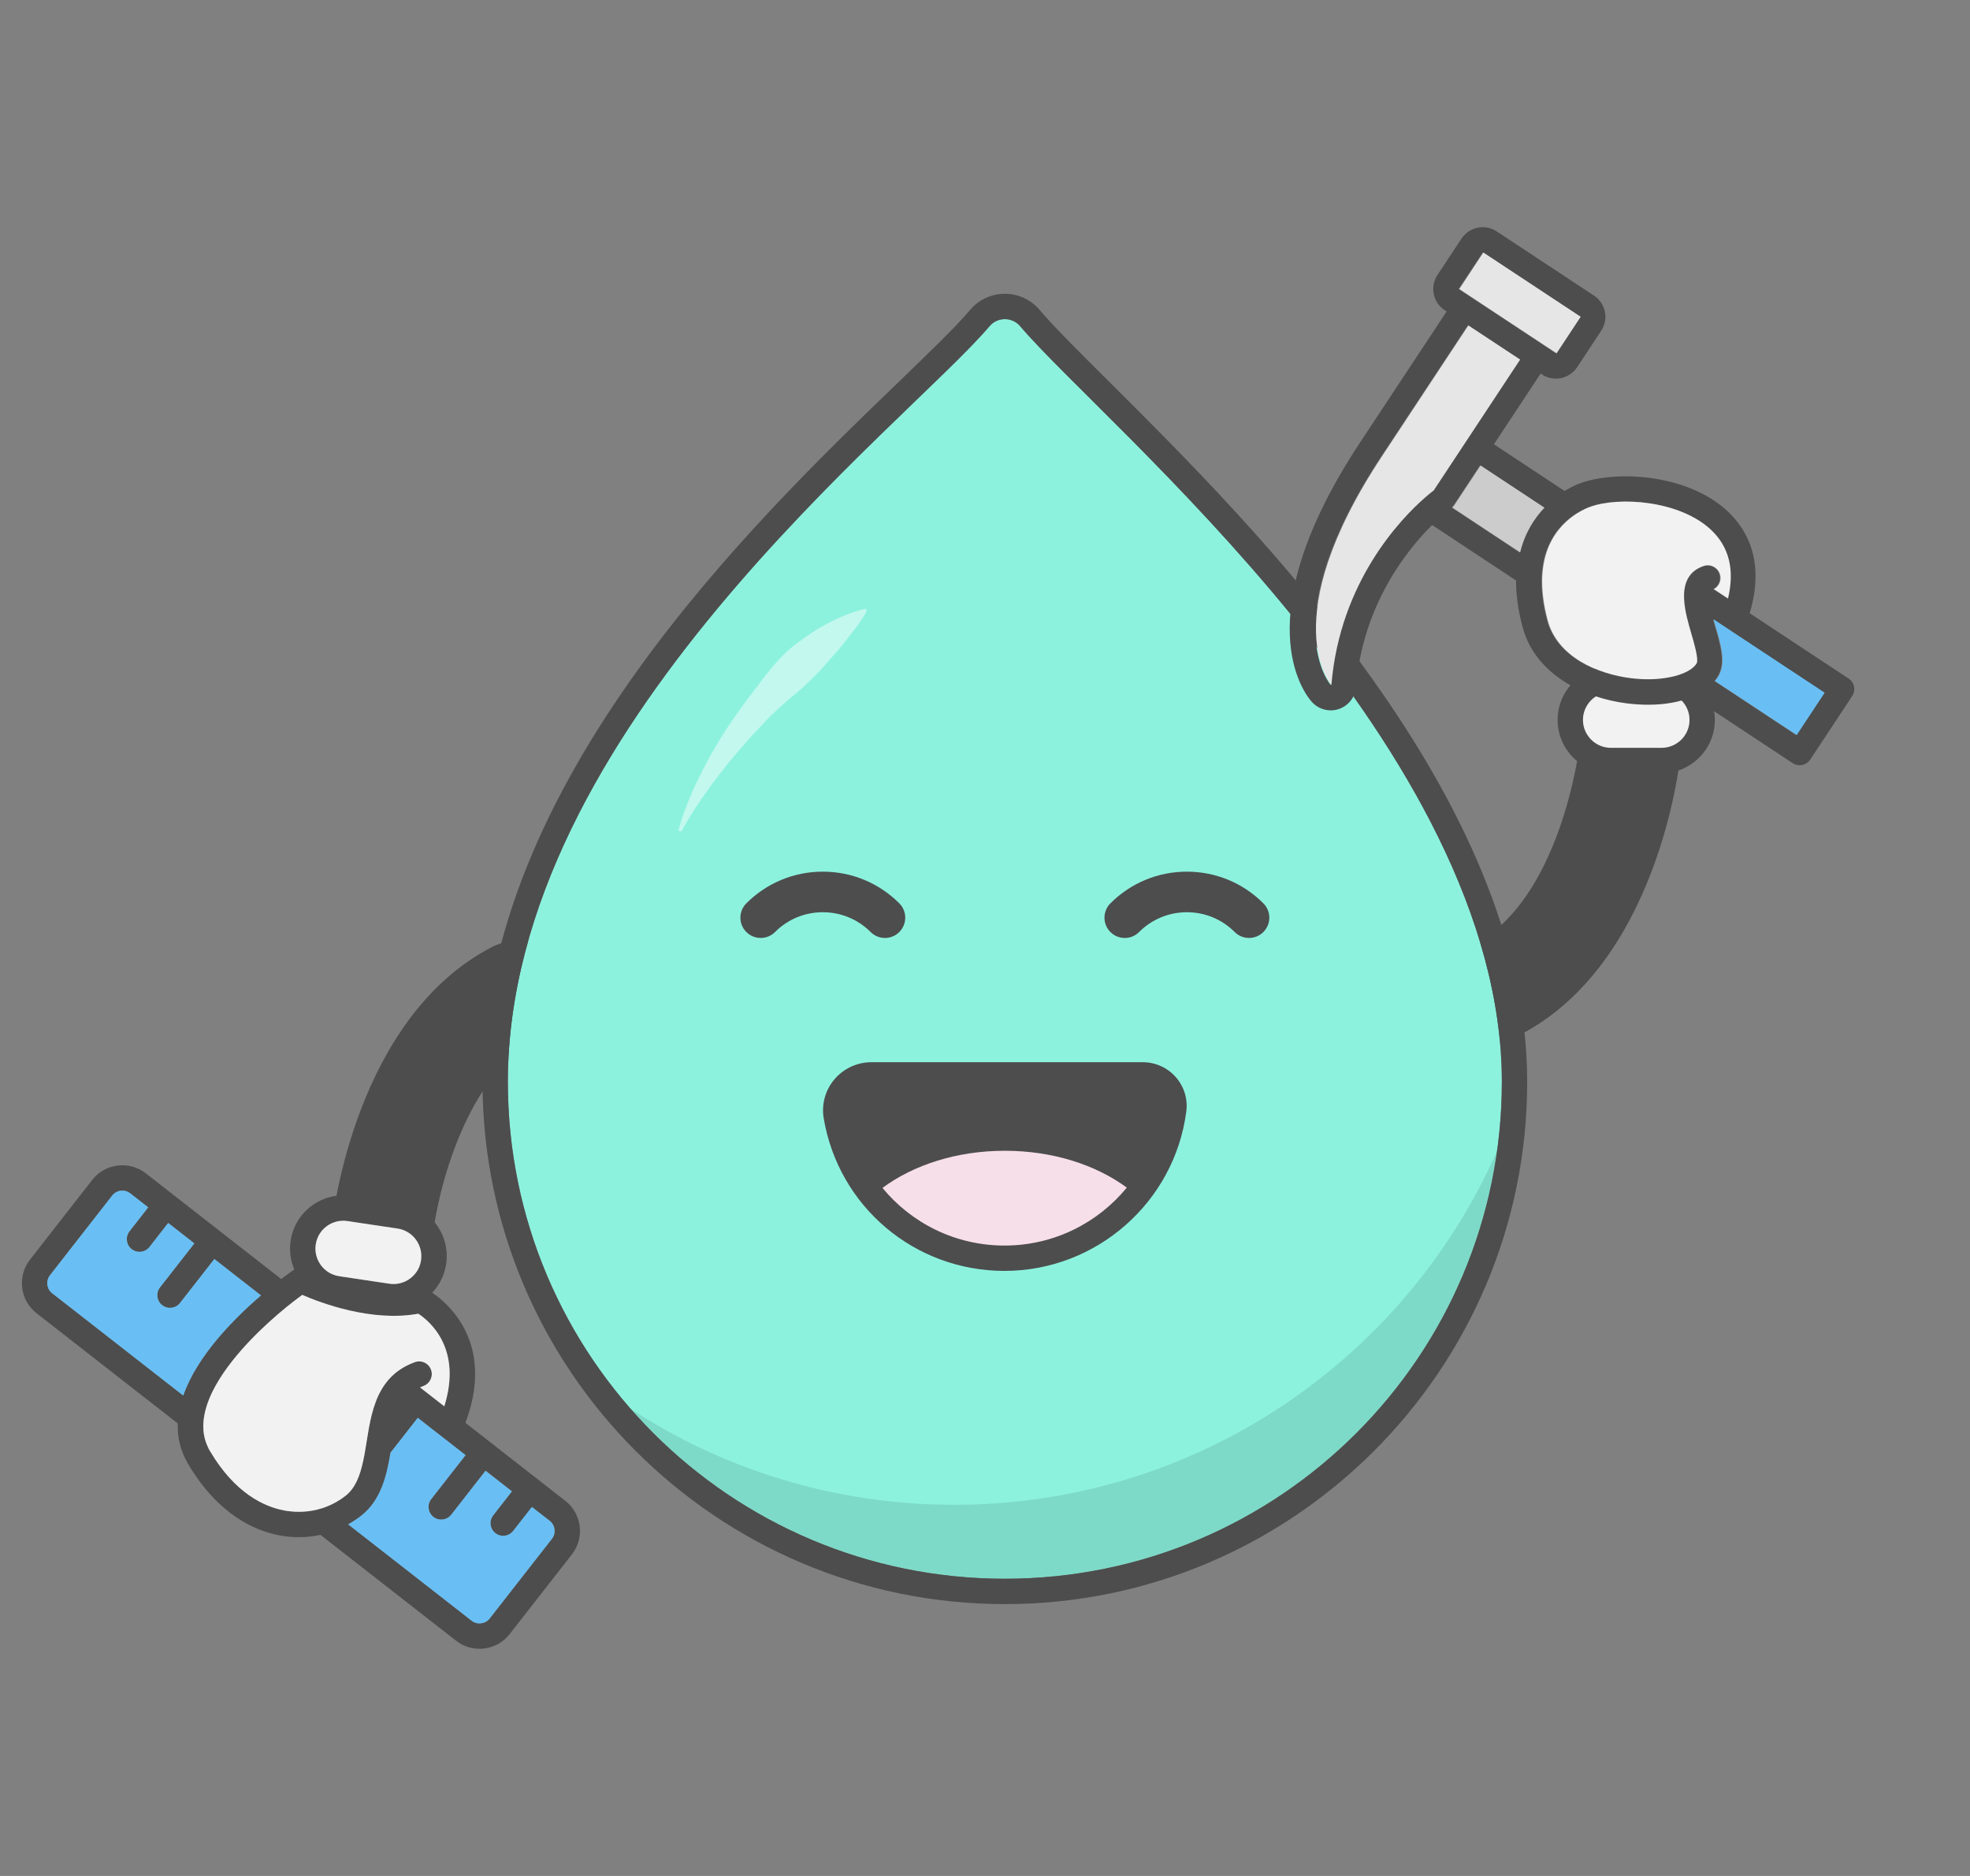 <?xml version="1.0" encoding="utf-8"?>
<!-- Generator: Adobe Illustrator 22.1.0, SVG Export Plug-In . SVG Version: 6.00 Build 0)  -->
<svg version="1.1" id="Layer_1" xmlns="http://www.w3.org/2000/svg" xmlns:xlink="http://www.w3.org/1999/xlink" x="0px" y="0px"
	 viewBox="0 0 525 500" style="enable-background:new 0 0 525 500;" xml:space="preserve">
<rect x="0" y="0" width="525" height="500" fill="#808080" stroke="none"/>
<style type="text/css">
	.st0{fill:#4D4D4D;}
	.st1{fill:#8CF2DE;}
	.st2{opacity:0.1;}
	.st3{fill:#F2F2F2;}
	.st4{fill:#F7DFE9;}
	.st5{opacity:0.47;}
	.st6{fill:#FFFFFF;}
	.st7{fill:#E6E6E6;}
	.st8{fill:#CCCCCC;}
	.st9{fill:#69BFF4;}
</style>
<g>
	<g>
		<path class="st0" d="M398.92,277.292c-4.89,0-9.611-2.663-12.014-7.307c-3.43-6.629-0.837-14.784,5.793-18.213
			c23.275-12.043,28.153-52.364,28.196-52.767c0.785-7.423,7.437-12.803,14.861-12.02c7.423,0.785,12.803,7.438,12.018,14.861
			c-0.236,2.24-6.219,55.08-42.654,73.932C403.134,276.805,401.012,277.292,398.92,277.292z"/>
	</g>
	<g>
		<path class="st0" d="M442.809,206.077h-13.515c-7.825,0-14.191-6.366-14.191-14.191s6.365-14.191,14.191-14.191h13.515
			c7.825,0,14.191,6.366,14.191,14.191S450.634,206.077,442.809,206.077z M429.294,184.453c-4.098,0-7.433,3.335-7.433,7.433
			s3.335,7.433,7.433,7.433h13.515c4.098,0,7.433-3.335,7.433-7.433s-3.335-7.433-7.433-7.433H429.294z"/>
	</g>
	<g>
		<path class="st0" d="M101.93,341.248c-0.484,0-0.971-0.026-1.464-0.079c-7.409-0.8-12.774-7.432-11.99-14.843
			c0.237-2.24,6.22-55.079,42.655-73.931c6.631-3.43,14.785-0.837,18.214,5.792c3.43,6.629,0.837,14.784-5.792,18.214
			c-19.472,10.075-26.959,41.528-28.2,52.797C114.591,336.114,108.734,341.248,101.93,341.248z"/>
	</g>
	<g>
		<path class="st1" d="M400.237,288.338c0,73.148-59.298,132.446-132.446,132.446s-132.446-59.298-132.446-132.446
			c0-94.046,106.051-175.072,128.359-201.387c2.141-2.526,6.033-2.526,8.174,0C294.186,113.266,400.237,199.698,400.237,288.338z"/>
	</g>
	<path class="st0" d="M295.347,101.502c-8.126-8.086-14.544-14.473-18.314-18.92c-2.307-2.721-5.675-4.282-9.242-4.282
		c-3.566,0-6.935,1.561-9.242,4.282c-3.892,4.591-10.654,11.112-19.215,19.369c-38.704,37.326-110.746,106.803-110.746,186.388
		c0,76.757,62.446,139.203,139.203,139.203s139.203-62.446,139.203-139.203C406.994,212.603,334.366,140.33,295.347,101.502z
		 M267.791,420.784c-73.148,0-132.446-59.298-132.446-132.446c0-94.046,106.051-175.072,128.359-201.387
		c1.071-1.263,2.579-1.895,4.087-1.895c1.508,0,3.017,0.632,4.087,1.895c22.308,26.315,128.359,112.747,128.359,201.387
		C400.237,361.486,340.939,420.784,267.791,420.784z"/>
	<g class="st2">
		<path d="M398.939,306.817c-8.974,64.398-64.277,113.971-131.148,113.971c-39.747,0-75.413-17.515-99.686-45.261
			c24.786,16.164,54.384,25.543,86.171,25.543C318.877,401.07,374.424,362.336,398.939,306.817z"/>
	</g>
	<path class="st3" d="M450.242,191.887c0,4.095-3.338,7.433-7.433,7.433h-13.515c-4.095,0-7.433-3.338-7.433-7.433
		c0-4.095,3.338-7.433,7.433-7.433h13.515C446.904,184.453,450.242,187.792,450.242,191.887z"/>
	<g>
		<path class="st0" d="M336.686,240.765c-5.445-5.444-12.681-8.44-20.38-8.44c-0.001,0-0.003,0-0.005,0
			c-7.699,0.001-14.937,3.001-20.38,8.445c-2.111,2.112-2.11,5.535,0.001,7.645c1.056,1.056,2.439,1.583,3.822,1.583
			c1.384,0,2.768-0.528,3.823-1.584c3.402-3.402,7.925-5.277,12.736-5.277c0.001,0,0.002,0,0.003,0c4.81,0,9.334,1.873,12.736,5.274
			c2.112,2.112,5.535,2.11,7.645-0.001C338.798,246.298,338.797,242.876,336.686,240.765z"/>
		<path class="st0" d="M219.28,232.324c-7.699,0-14.937,2.999-20.381,8.443c-2.111,2.111-2.111,5.534,0.001,7.645
			c2.11,2.11,5.533,2.111,7.645-0.001c3.401-3.402,7.924-5.275,12.735-5.275s9.334,1.873,12.735,5.275
			c1.056,1.056,2.439,1.584,3.823,1.584c1.383,0,2.767-0.528,3.822-1.583c2.112-2.111,2.112-5.534,0.001-7.645
			C234.217,235.323,226.979,232.324,219.28,232.324z"/>
	</g>
	<path class="st0" d="M313.357,287.094c-2.223-2.531-5.428-3.982-8.795-3.982h-72.33c-3.811,0-7.408,1.67-9.87,4.581
		c-2.434,2.878-3.472,6.65-2.849,10.349c3.973,23.579,24.237,40.692,48.183,40.692c24.465,0,45.295-18.269,48.452-42.494
		C316.579,292.939,315.562,289.605,313.357,287.094z"/>
	<path class="st4" d="M300.29,316.535c-7.725,9.424-19.453,15.442-32.591,15.442c-13.099,0-24.805-5.979-32.522-15.358
		c8.222-6.109,19.798-9.907,32.614-9.907C280.553,306.712,292.075,310.479,300.29,316.535z"/>
	<g class="st5">
		<path class="st6" d="M180.862,221.012c1.769-6.347,4.55-12.314,7.636-18.131c0.771-1.458,1.593-2.884,2.448-4.292
			c0.836-1.423,1.682-2.843,2.598-4.214c1.792-2.777,3.754-5.431,5.711-8.106c4.067-5.177,7.738-10.953,13.195-14.85
			c5.276-4.047,11.168-7.359,17.887-9.12c0.271-0.071,0.548,0.091,0.619,0.362c0.035,0.133,0.014,0.267-0.049,0.378l-0.015,0.026
			c-1.744,3.066-3.805,5.593-5.827,8.12c-1.977,2.576-4.175,4.838-6.24,7.224c-1.059,1.163-2.158,2.278-3.314,3.333
			c-1.105,1.106-2.282,2.138-3.476,3.161l-1.832,1.5l-1.761,1.574c-1.172,1.055-2.337,2.123-3.456,3.235
			c-2.176,2.277-4.378,4.549-6.425,6.958c-1.083,1.16-2.099,2.373-3.111,3.594c-1.032,1.208-2.036,2.438-2.993,3.705
			c-3.932,4.989-7.621,10.257-10.708,15.87l-0.016,0.029c-0.126,0.229-0.414,0.313-0.644,0.187
			C180.893,221.446,180.804,221.219,180.862,221.012z"/>
	</g>
	<g>
		<path class="st0" d="M104.892,348.987c-0.707,0-1.419-0.053-2.131-0.159l0,0l-13.366-2.001c-3.749-0.562-7.054-2.55-9.308-5.597
			c-2.254-3.047-3.186-6.79-2.624-10.539c0.561-3.748,2.549-7.054,5.596-9.308c3.048-2.254,6.794-3.183,10.539-2.624l13.366,2.001
			c3.749,0.562,7.054,2.55,9.308,5.597c2.254,3.047,3.186,6.79,2.624,10.539c-0.561,3.748-2.549,7.054-5.596,9.308
			C110.831,348.029,107.906,348.987,104.892,348.987z M103.761,342.145c1.966,0.292,3.924-0.194,5.521-1.375
			s2.638-2.912,2.931-4.875c0.608-4.053-2.196-7.845-6.25-8.453l-13.365-2.001c-1.969-0.298-3.925,0.194-5.521,1.375
			c-1.596,1.181-2.638,2.912-2.931,4.875c-0.608,4.053,2.196,7.845,6.25,8.453L103.761,342.145z"/>
	</g>
	<g>
		<path class="st0" d="M494.098,182.994c-0.189-0.879-0.703-1.649-1.46-2.149l-26.354-17.407
			c4.122-13.704-0.649-22.178-5.676-26.976c-11.069-10.596-31.571-11.298-40.815-7.122c-0.743,0.338-1.73,0.838-2.838,1.514
			l-18.826-12.434l12.447-18.853l0.351,0.23c1.122,0.743,2.406,1.122,3.73,1.122c0.446,0,0.906-0.041,1.352-0.135
			c1.757-0.365,3.298-1.406,4.284-2.892l6.42-9.731c0.987-1.5,1.338-3.325,0.987-5.082c-0.365-1.757-1.406-3.298-2.892-4.284
			l-25.949-17.123c-1.135-0.757-2.433-1.122-3.717-1.122c-2.189,0-4.338,1.068-5.636,3.027l-6.433,9.731
			c-0.987,1.5-1.338,3.325-0.973,5.082c0.351,1.757,1.392,3.298,2.892,4.284l0.527,0.351l-23.043,34.882
			c-30.895,46.775-14.799,67.034-12.866,69.183c1.311,1.46,3.149,2.243,5.028,2.243c0.73,0,1.446-0.108,2.162-0.351
			c2.554-0.865,4.352-3.162,4.568-5.852c1.825-22.137,13.799-36.774,20.299-43.193l22.367,14.785
			c-0.027,3.622,0.487,7.73,1.716,12.353c3.446,12.92,16.677,19.015,27.908,20.407c1.919,0.23,3.771,0.351,5.555,0.351
			c4.5,0,8.528-0.73,11.771-2.108l26.759,17.677c0.581,0.378,1.216,0.554,1.865,0.554c1.095,0,2.162-0.527,2.825-1.514
			l11.163-16.907C494.098,184.778,494.273,183.872,494.098,182.994z M388.722,77.037l6.42-9.731l25.935,17.123l-6.42,9.731
			l-0.351-0.23l-5.649-3.73l-13.772-9.096l-5.636-3.717v-0.014L388.722,77.037z M379.478,132.718
			c-6.244,5.474-22.57,22.273-24.84,49.856c0,0-15.434-17.177,13.474-60.939l23.043-34.895l13.785,9.095l-13.028,19.732
			l-10.015,15.164C381.897,130.732,380.978,131.394,379.478,132.718z M386.884,135.286c0.243-0.257,0.46-0.541,0.649-0.824
			l6.866-10.393l17.029,11.244c-2.69,2.798-5.203,6.676-6.487,11.907L386.884,135.286z M443.431,180.737
			c-2.595,0.378-5.636,0.432-8.933,0.027c-9.055-1.122-19.637-5.757-22.205-15.42c-0.568-2.122-0.96-4.108-1.189-5.947
			c-0.392-3.068-0.378-5.757-0.04-8.136c0.784-5.771,3.379-9.636,6.095-12.163c1.946-1.798,3.946-2.933,5.419-3.595
			c0.27-0.122,0.568-0.243,0.865-0.351c7.852-2.933,24.205-1.757,32.503,6.19c4.717,4.514,6.19,10.609,4.392,18.164l-3.771-2.487
			c1.433-0.743,2.135-2.46,1.608-4.041c-0.595-1.77-2.5-2.73-4.271-2.135c-1.5,0.5-2.608,1.243-3.419,2.162
			c-1.581,1.798-2,4.257-1.838,6.879c0.176,3.014,1.108,6.23,1.879,8.866c0.757,2.581,2,6.893,1.487,7.987
			c-0.189,0.351-0.473,0.689-0.824,1.027C449.742,179.115,447.012,180.237,443.431,180.737z M478.65,195.9l-21.773-14.38
			c0.405-0.473,0.743-0.987,1.041-1.514c1.919-3.433,0.554-8.149-0.905-13.136c-0.162-0.568-0.338-1.176-0.514-1.798l1.865,1.23
			l4.595,3.041l23.138,15.285L478.65,195.9z"/>
		<path class="st7" d="M392.087,115.568l-10.014,15.164c0,0-0.919,0.662-2.419,1.987c-6.244,5.474-22.57,22.273-24.84,49.856
			c0,0-15.434-17.177,13.474-60.939l23.043-34.895l13.785,9.095L392.087,115.568z"/>
		<path class="st8" d="M411.603,135.313c-2.689,2.798-5.203,6.676-6.487,11.907l-18.056-11.934c0.243-0.257,0.46-0.541,0.649-0.824
			l6.866-10.393L411.603,135.313z"/>
		<polygon class="st7" points="389.425,77.375 388.898,77.037 395.317,67.306 421.253,84.43 414.833,94.16 414.482,93.931 
			408.832,90.201 395.061,81.105 389.425,77.388 		"/>
		<path class="st3" d="M454.08,150.842c-1.5,0.5-2.608,1.243-3.419,2.162c-1.581,1.798-2,4.257-1.838,6.879
			c0.176,3.014,1.108,6.23,1.879,8.866c0.757,2.581,2,6.893,1.487,7.987c-0.189,0.351-0.473,0.689-0.824,1.027
			c-1.446,1.351-4.176,2.473-7.758,2.973c-2.595,0.378-5.636,0.432-8.933,0.027c-9.055-1.122-19.637-5.757-22.205-15.42
			c-0.568-2.122-0.96-4.108-1.189-5.947c-0.392-3.068-0.378-5.757-0.04-8.136c0.784-5.771,3.379-9.636,6.095-12.163
			c1.946-1.798,3.946-2.933,5.419-3.595c0.27-0.122,0.568-0.243,0.865-0.351c7.852-2.933,24.205-1.757,32.503,6.19
			c4.717,4.514,6.19,10.609,4.392,18.164l-3.771-2.487c1.433-0.743,2.135-2.46,1.608-4.041
			C457.756,151.207,455.851,150.247,454.08,150.842z"/>
		<path class="st9" d="M463.135,169.344l23.137,15.285l-7.447,11.271l-21.773-14.38c0.406-0.473,0.743-0.987,1.041-1.514
			c1.919-3.433,0.554-8.149-0.905-13.136c-0.162-0.568-0.338-1.176-0.514-1.798l1.865,1.23L463.135,169.344z"/>
	</g>
	<path class="st0" d="M150.658,400.016l-26.624-20.786c9.514-25.34-10.244-35.571-10.461-35.679c-0.689-0.351-1.5-0.446-2.257-0.27
		c-13.123,3-29.449-4.973-29.611-5.055c-1.095-0.554-2.406-0.459-3.419,0.23c-0.27,0.189-1.514,1.041-3.338,2.446l-36.098-28.179
		c-4.419-3.446-10.812-2.662-14.272,1.757L7.995,335.739c-3.46,4.419-2.676,10.825,1.743,14.272l37.639,29.381
		c-0.135,3.635,0.662,7.257,2.744,10.771c7.96,13.461,17.65,17.799,24.381,19.07c1.703,0.311,3.406,0.473,5.109,0.473
		c1.96,0,3.892-0.216,5.784-0.622l36.152,28.219c4.419,3.446,10.825,2.662,14.272-1.757l16.596-21.259
		C155.861,409.868,155.077,403.462,150.658,400.016z M13.901,344.686c-1.487-1.162-1.743-3.311-0.581-4.798l16.583-21.245
		c1.162-1.487,3.311-1.743,4.798-0.595l4.798,3.744l-4.987,6.393c-1.149,1.473-0.892,3.595,0.581,4.744
		c1.473,1.149,3.595,0.892,4.744-0.581l4.987-6.393l6.974,5.446l-9.15,11.717c-1.149,1.473-0.892,3.595,0.581,4.744
		c1.473,1.149,3.595,0.879,4.744-0.581l9.15-11.717l12.434,9.704c-7.298,6.271-17.069,16.15-20.718,26.692L13.901,344.686z
		 M77.38,402.813c-0.541-0.041-1.095-0.122-1.635-0.23c-5.352-1-13.137-4.581-19.799-15.853c-0.216-0.365-0.405-0.73-0.568-1.095
		c-1.351-2.865-1.5-5.974-0.77-9.163c1.041-4.663,3.906-9.501,7.528-14.028c5.676-7.122,13.191-13.501,18.313-17.245
		c0.04-0.014,0.068-0.041,0.108-0.068c4.906,2.135,18.488,7.284,30.922,5.014c3,1.973,11.758,9.244,6.92,24.678l-6.46-5.041
		c0.284-0.135,0.595-0.257,0.905-0.378c1.757-0.635,2.662-2.581,2.027-4.325c-0.635-1.757-2.581-2.662-4.325-2.027
		c-1.676,0.608-3.108,1.379-4.338,2.257c-1.96,1.419-3.419,3.135-4.527,5.041c-2.419,4.136-3.23,9.177-3.973,13.853
		c-0.014,0.068-0.014,0.122-0.027,0.189c-0.284,1.743-0.554,3.46-0.919,5.095c-0.824,3.825-2.068,7.149-4.717,9.217
		c-1.581,1.243-3.338,2.23-5.203,2.933C83.867,402.759,80.624,403.178,77.38,402.813z M147.09,410.138l-16.596,21.245
		c-1.162,1.487-3.311,1.743-4.798,0.595l-32.909-25.692c1.189-0.662,2.338-1.406,3.419-2.257c5.352-4.19,6.852-10.744,7.866-16.853
		l7.257-9.285l5.014,3.919l3.352,2.608l4.379,3.419l-9.15,11.717c-1.149,1.473-0.892,3.595,0.581,4.744
		c1.473,1.149,3.595,0.878,4.744-0.581l9.15-11.717l7.028,5.487l-4.987,6.393c-1.149,1.473-0.878,3.595,0.581,4.744
		c1.473,1.149,3.595,0.878,4.744-0.595l4.987-6.379l4.744,3.69C147.982,406.503,148.238,408.652,147.09,410.138z"/>
	<path class="st9" d="M48.837,371.959l-34.936-27.273c-1.487-1.162-1.743-3.311-0.581-4.798l16.583-21.245
		c1.162-1.487,3.311-1.743,4.798-0.595l4.798,3.744l-4.987,6.393c-1.149,1.473-0.892,3.595,0.581,4.744
		c1.473,1.149,3.595,0.892,4.744-0.581l4.987-6.393l6.974,5.446l-9.15,11.717c-1.149,1.473-0.892,3.595,0.581,4.744
		c1.473,1.149,3.595,0.879,4.744-0.581l9.15-11.717l12.434,9.704C62.257,351.538,52.486,361.417,48.837,371.959z"/>
	<path class="st3" d="M92.044,398.705c-1.581,1.243-3.338,2.23-5.203,2.933c-2.973,1.122-6.217,1.541-9.46,1.176
		c-0.541-0.041-1.095-0.122-1.635-0.23c-5.352-1-13.137-4.581-19.799-15.853c-0.216-0.365-0.405-0.73-0.568-1.095
		c-1.351-2.865-1.5-5.974-0.77-9.163c1.041-4.663,3.906-9.501,7.528-14.028c5.676-7.122,13.191-13.501,18.313-17.245
		c0.04-0.014,0.068-0.041,0.108-0.068c4.906,2.135,18.488,7.284,30.922,5.014c3,1.973,11.758,9.244,6.92,24.678l-6.46-5.041
		c0.284-0.135,0.595-0.257,0.905-0.378c1.757-0.635,2.662-2.581,2.027-4.325c-0.635-1.757-2.581-2.662-4.325-2.027
		c-1.676,0.608-3.108,1.379-4.338,2.257c-1.96,1.419-3.419,3.135-4.527,5.041c-2.419,4.136-3.23,9.177-3.973,13.853
		c-0.014,0.068-0.014,0.122-0.027,0.189c-0.284,1.743-0.554,3.46-0.919,5.095C95.936,393.312,94.693,396.637,92.044,398.705z"/>
	<path class="st9" d="M147.09,410.138l-16.596,21.245c-1.162,1.487-3.311,1.743-4.798,0.595l-32.909-25.692
		c1.189-0.662,2.338-1.406,3.419-2.257c5.352-4.19,6.852-10.744,7.866-16.853l7.257-9.285l5.014,3.919l3.352,2.608l4.379,3.419
		l-9.15,11.717c-1.149,1.473-0.892,3.595,0.581,4.744c1.473,1.149,3.595,0.878,4.744-0.581l9.15-11.717l7.028,5.487l-4.987,6.393
		c-1.149,1.473-0.878,3.595,0.581,4.744c1.473,1.149,3.595,0.878,4.744-0.595l4.987-6.379l4.744,3.69
		C147.982,406.503,148.238,408.652,147.09,410.138z"/>
	<path class="st3" d="M112.208,335.901c-0.284,1.96-1.324,3.69-2.933,4.865c-1.595,1.189-3.554,1.676-5.514,1.379l-13.366-2
		c-4.054-0.608-6.852-4.406-6.244-8.46c0.284-1.96,1.324-3.69,2.933-4.865c1.595-1.189,3.541-1.676,5.514-1.378l13.366,2
		C110.018,328.049,112.816,331.847,112.208,335.901z"/>
</g>
</svg>

